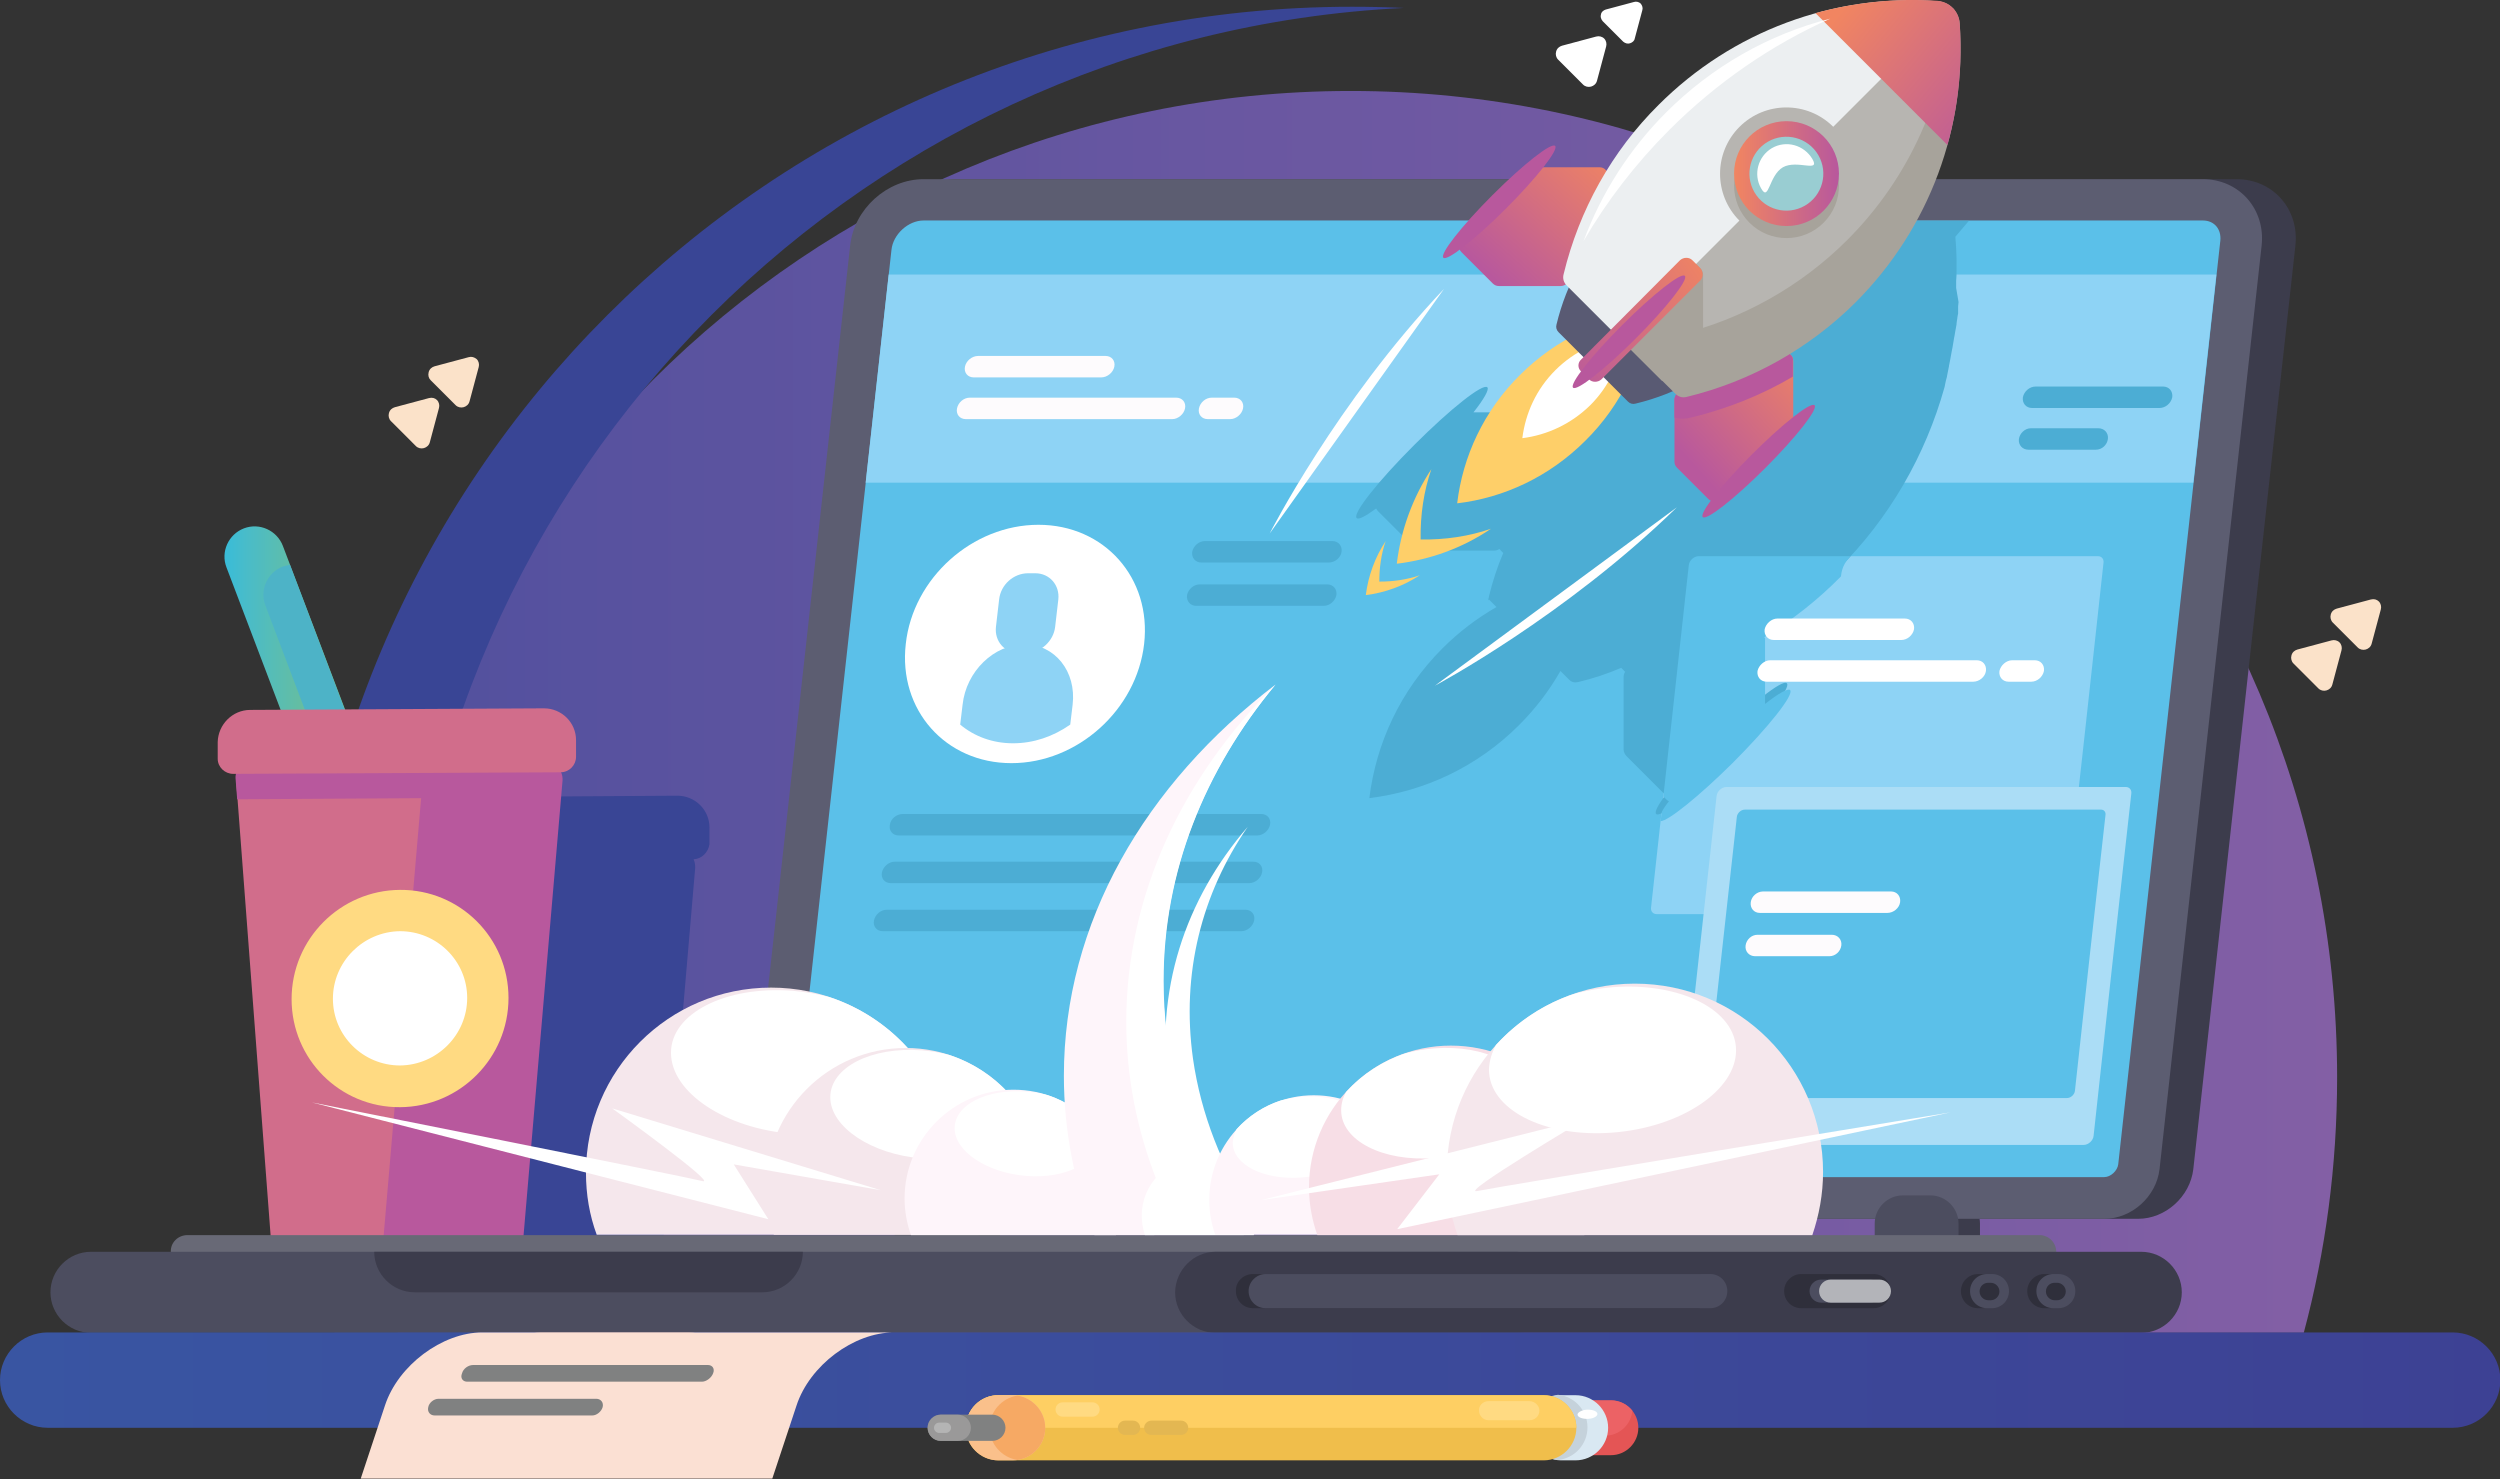 <svg id="Layer_1" xmlns="http://www.w3.org/2000/svg" viewBox="0 0 629.3 372.3"><rect x="0" y="0" width="629.3" height="372.3" fill="#333333" stroke="none"/><style>.st113,.st116{fill-rule:evenodd;clip-rule:evenodd;fill:#394595}.st116{fill:#b8589d}.st117{fill:#d16d8b}.st117,.st118,.st119,.st120,.st122,.st123{fill-rule:evenodd;clip-rule:evenodd}.st118{fill:#ffda82}.st119{fill:#fff}.st120{fill:#3c3c4c}.st122{fill:#5bc0e9}.st123{fill:#4cadd4}.st124{fill:#8ed3f5}.st124,.st125,.st127,.st129,.st130,.st132{fill-rule:evenodd;clip-rule:evenodd}.st125{fill:#4c4d5f}.st127{fill:#2f2f3b}.st129{fill:#f5e7ec}.st130{fill:#fef5fa}.st132{fill:#fdfbfd}.st135{fill:#fbe2c9}.st135,.st136,.st141,.st142,.st155,.st157{fill-rule:evenodd;clip-rule:evenodd}.st136{fill:#fecf69}.st141{fill:#a7a39b}.st142{fill:#b7b5b1}.st155{fill:#808181}.st157{fill:#e3b752}</style><linearGradient id="SVGID_2_" gradientUnits="userSpaceOnUse" x1="91.671" y1="179.16" x2="588.275" y2="179.16"><stop offset="0" stop-color="#51509e"/><stop offset=".435" stop-color="#6957a1"/><stop offset="1" stop-color="#835fa5"/></linearGradient><path d="M340,22.9c137.1,0,248.3,111.2,248.3,248.3 c0,22.2-2.9,43.8-8.4,64.3H100.1c-5.5-20.5-8.4-42-8.4-64.3C91.7,134,202.8,22.9,340,22.9z" fill-rule="evenodd" clip-rule="evenodd" fill="url(#SVGID_2_)"/><path class="st113" d="M174.6,216.3c0.3,0.7,0.4,1.4,0.4,2.1l-11.4,133c-0.2,2.8-2.3,5-5.1,5l-35.1-0.3l-0.1,0l-10-0.1l-5.4,0 l-0.1,0c-2.7-0.1-4.7-2.4-4.9-5.1L92.7,217.9l0-0.1v0l0-0.1v0l0-0.1v0v-0.1v0l0-0.1l0,0l0-0.1c0-0.2,0-0.3,0.1-0.5l-0.7,0h0l-0.1,0 h0l-0.1,0h0l-0.1,0h0l-0.1,0h0l-0.1,0h0c-0.1,0-0.2,0-0.3,0h0l-0.1,0h0l-0.2,0h0l-0.1,0h0l-0.1,0h0l-0.1,0l-0.2-0.1l-0.1,0h0 l-0.1,0h0l-0.1,0h0l-0.1,0v0l-0.1,0l-0.1,0h0l-0.1,0h0l-0.2-0.1l-0.1-0.1v0c-0.1-0.1-0.1-0.1-0.2-0.2v0l-0.1-0.1v0l-0.1-0.1v0 l-0.1-0.1l-0.1-0.1l-0.1-0.1h0l-0.1-0.1l-0.1-0.2l-0.1-0.2h0l0-0.1v0l0-0.1v0l0-0.1l-0.1-0.2l0-0.1v0l0-0.1l0-0.1v0l0-0.1v0l0-0.1 v0l0-0.1v0l0-0.1v0l0-0.1l0-0.1l0-0.1v0l0-0.1l0-0.1l0-0.1v0l0-0.1v0l0-0.1v0l0-0.1v0l0-0.1v0v-4.2v0l0-0.2v0l0-0.2v0l0-0.2v0 l0-0.2v0l0-0.2v0l0-0.2v0l0-0.2v0c0-0.1,0-0.3,0.1-0.4v0l0-0.2v0l0.1-0.2v0l0.1-0.2v0l0.1-0.4v0l0.1-0.2v0l0.1-0.2l0.1-0.2v0 l0.1-0.2l0.1-0.2v0l0.1-0.2v0l0.1-0.2l0.1-0.2v0l0.1-0.2h0l0.1-0.2l0.1-0.2h0l0.1-0.2l0.1-0.2v0l0.1-0.2l0.1-0.1h0l0.1-0.1l0.1-0.1 h0l0.1-0.1h0l0.1-0.1h0l0.1-0.1l0.1-0.1h0l0.1-0.1l0.2-0.1v0l0.2-0.1l0.2-0.1l0.2-0.1h0l0.2-0.1l0.2-0.1l0.2-0.1l0.2-0.1h0l0.2-0.1 l0.2-0.1l0.2-0.1h0l0.2-0.1h0l0.2-0.1h0l0.2-0.1h0l0.2-0.1l0.2-0.1h0l0.2-0.1h0l0.2-0.1l0.2,0l0.2,0l0.2,0v0l0.2,0l0.2,0v0l0.2,0 l0.2,0l0.2,0l0.2,0v0l0.2,0v0l23.5-0.1l19-0.1h0.1l31.3-0.2c4.5,0,8.1,3.6,8.1,8v4.2C178.3,214.5,176.7,216.2,174.6,216.3z"/><path class="st113" d="M340.3,1.7c4.4,0,8.8,0.1,13.1,0.3c-140.3,6.8-252,122.8-252,264.8c0,23.7,3.1,46.7,9,68.6H84.2 c-5.8-21.9-9-44.9-9-68.6C75.2,120.4,193.9,1.7,340.3,1.7z"/><linearGradient id="SVGID_4_" gradientUnits="userSpaceOnUse" x1="56.455" y1="163.254" x2="89.223" y2="163.254"><stop offset="0" stop-color="#38bcd9"/><stop offset=".168" stop-color="#49bcc9"/><stop offset=".737" stop-color="#6ebe94"/><stop offset="1" stop-color="#79be7c"/></linearGradient><path d="M61.4,133L61.4,133c-3.9,1.5-5.9,5.9-4.4,9.8l17.6,46.3 c1.5,3.9,5.9,5.9,9.8,4.4h0c3.9-1.5,5.9-5.9,4.4-9.8l-17.6-46.3C69.7,133.5,65.3,131.5,61.4,133z" fill-rule="evenodd" clip-rule="evenodd" fill="url(#SVGID_4_)"/><path d="M82.5,193.9c0.6-0.1,1.2-0.2,1.8-0.4h0c3.9-1.5,5.9-5.9,4.4-9.8L73,142.2c-0.6,0.1-1.2,0.2-1.8,0.4l0,0 c-3.9,1.5-5.9,5.9-4.4,9.8L82.5,193.9z" fill-rule="evenodd" clip-rule="evenodd" fill="#4db3c7"/><path class="st116" d="M91.4,191.1l45.2,0.3c2.8,0,5.2,2.3,5,5.1l-11.4,133c-0.2,2.8-2.3,5-5.1,5l-45.2-0.3c2.7-0.1,4.8-2.3,5-5 l11.4-133C96.5,193.5,94.2,191.2,91.4,191.1z"/><path class="st117" d="M64.5,190.9l36.9,0.3h0.1c2.7,0.1,5.1,2.4,4.9,5.1L95,329.4c-0.2,2.7-2.3,5-5,5l-0.1,0l-15.4-0.1l-0.1,0 c-2.7-0.1-4.7-2.4-4.9-5.1L59.4,196c-0.2-2.7,2.3-5,5-5L64.5,190.9z"/><path class="st116" d="M67.6,191l35.8,0.2l0.1,0c2.9,0.1,5.3,2.4,5.1,5.1l-0.4,4.6l-48.5,0.3l-0.4-5.2c-0.2-2.6,2.1-4.7,4.7-5 L67.6,191z"/><path class="st118" d="M100.7,224c15.1-0.1,27.3,12.1,27.3,27.2c0,15.1-12.2,27.4-27.3,27.5c-15.1,0.1-27.3-12.1-27.3-27.2 C73.4,236.4,85.6,224.1,100.7,224z"/><path class="st117" d="M63,178.7l73.9-0.4c4.5,0,8.1,3.6,8.1,8v4.2c0,2.1-1.7,3.9-3.9,3.9l-82.4,0.4c-2.1,0-3.9-1.7-3.9-3.8v-4.2 C54.9,182.4,58.5,178.7,63,178.7z"/><path class="st119" d="M100.7,234.4c9.3,0,16.9,7.5,16.9,16.8c0,9.3-7.6,16.9-16.9,17c-9.3,0-16.9-7.5-16.9-16.8 C83.8,242.1,91.4,234.5,100.7,234.4z"/><path class="st120" d="M484.4,300.9h6.9c3.9,0,7.1,3.2,7.1,7.1v5.6c0,3.9-3.2,7.1-7.1,7.1h-6.9c-3.9,0-7.1-3.2-7.1-7.1V308 C477.2,304.1,480.4,300.9,484.4,300.9z"/><path class="st120" d="M237.7,300.9h6.9c3.9,0,7.1,3.2,7.1,7.1v5.6c0,3.9-3.2,7.1-7.1,7.1h-6.9c-3.9,0-7.1-3.2-7.1-7.1V308 C230.6,304.1,233.8,300.9,237.7,300.9z"/><path class="st120" d="M207.9,306.8h330.3c6.9,0,13.1-5.6,13.9-12.5l25.7-232.5c1-9.2-5.7-16.7-14.8-16.7H241 c-9.2,0-17.5,7.5-18.5,16.7l-25.7,232.5C196,301.2,201,306.8,207.9,306.8z"/><path d="M199.4,306.8h330.3c6.9,0,13.1-5.6,13.9-12.5l25.7-232.5c1-9.2-5.7-16.7-14.8-16.7H232.5 c-9.2,0-17.5,7.5-18.5,16.7l-25.7,232.5C187.5,301.2,192.5,306.8,199.4,306.8z" fill-rule="evenodd" clip-rule="evenodd" fill="#5c5d71"/><path class="st122" d="M199.4,296.3h330.3c1.6,0,3.3-1.6,3.5-3.2l25.7-232.5c0.3-2.9-1.5-5.1-4.4-5.1H232.5c-3.9,0-7.7,3.5-8.1,7.4 l-25.7,232.5C198.6,296.1,198.8,296.3,199.4,296.3z"/><path class="st123" d="M227.2,204.9h38.3h13.7h38.3c1.5,0,2.5,1.2,2.2,2.7v0c-0.3,1.5-1.8,2.7-3.2,2.7h-38.3h-13.7h-38.3 c-1.5,0-2.5-1.2-2.2-2.7v0C224.2,206.1,225.7,204.9,227.2,204.9L227.2,204.9z M223.2,229h38.3h13.7h38.3c1.5,0,2.5,1.2,2.2,2.7v0 c-0.3,1.5-1.8,2.7-3.2,2.7h-38.3h-13.7h-38.3c-1.5,0-2.5-1.2-2.2-2.7v0C220.3,230.2,221.7,229,223.2,229L223.2,229z M225.2,216.9 h38.3h13.7h38.3c1.5,0,2.5,1.2,2.2,2.7v0c-0.3,1.5-1.8,2.7-3.2,2.7h-38.3h-13.7h-38.3c-1.5,0-2.5-1.2-2.2-2.7v0 C222.3,218.2,223.7,216.9,225.2,216.9z"/><path class="st124" d="M552.1 121.5L557.9 69.1 223.7 69.1 217.9 121.5z"/><path class="st125" d="M232.3,300.9h6.9c3.9,0,7.1,3.2,7.1,7.1v5.6c0,3.9-3.2,7.1-7.1,7.1h-6.9c-3.9,0-7.1-3.2-7.1-7.1V308 C225.2,304.1,228.4,300.9,232.3,300.9z"/><path class="st125" d="M479,300.9h6.9c3.9,0,7.1,3.2,7.1,7.1v5.6c0,3.9-3.2,7.1-7.1,7.1H479c-3.9,0-7.1-3.2-7.1-7.1V308 C471.9,304.1,475.1,300.9,479,300.9z"/><path d="M47.2,310.9h466.2c2.3,0,4.2,1.9,4.2,4.2v0c0,2.3-1.9,4.2-4.2,4.2H47.2c-2.3,0-4.2-1.9-4.2-4.2v0 C42.9,312.8,44.8,310.9,47.2,310.9z" fill-rule="evenodd" clip-rule="evenodd" fill="#686976"/><path class="st125" d="M22.9,315.1h358.8c5.6,0,10.2,4.6,10.2,10.2l0,0c0,5.6-4.6,10.2-10.2,10.2H22.9c-5.6,0-10.2-4.6-10.2-10.2 l0,0C12.7,319.7,17.3,315.1,22.9,315.1z"/><path class="st120" d="M94.2,315.1h107.9c0,5.6-4.6,10.2-10.2,10.2h-87.5C98.8,325.3,94.2,320.7,94.2,315.1z"/><path class="st120" d="M306,315.1h233c5.6,0,10.2,4.6,10.2,10.2l0,0c0,5.6-4.6,10.2-10.2,10.2H306c-5.6,0-10.2-4.6-10.2-10.2l0,0 C295.9,319.7,300.4,315.1,306,315.1z"/><path class="st127" d="M453.4,320.7h18.2c2.4,0,4.3,1.9,4.3,4.3l0,0c0,2.4-1.9,4.3-4.3,4.3h-18.2c-2.4,0-4.3-1.9-4.3-4.3l0,0 C449.1,322.6,451.1,320.7,453.4,320.7z"/><path class="st125" d="M458.4,322.1h12.3c1.6,0,2.9,1.3,2.9,2.9l0,0c0,1.6-1.3,2.9-2.9,2.9h-12.3c-1.6,0-2.9-1.3-2.9-2.9l0,0 C455.5,323.4,456.8,322.1,458.4,322.1z"/><path d="M460.8,322.1h12.3c1.6,0,2.9,1.3,2.9,2.9l0,0c0,1.6-1.3,2.9-2.9,2.9h-12.3c-1.6,0-2.9-1.3-2.9-2.9l0,0 C457.9,323.4,459.2,322.1,460.8,322.1z" fill-rule="evenodd" clip-rule="evenodd" fill="#b3b4b9"/><path class="st127" d="M315.4,320.7h111.9c2.4,0,4.3,1.9,4.3,4.3l0,0c0,2.4-1.9,4.3-4.3,4.3H315.4c-2.4,0-4.3-1.9-4.3-4.3l0,0 C311,322.6,313,320.7,315.4,320.7z"/><path class="st125" d="M318.6,320.7h111.9c2.4,0,4.3,1.9,4.3,4.3l0,0c0,2.4-1.9,4.3-4.3,4.3H318.6c-2.4,0-4.3-1.9-4.3-4.3l0,0 C314.3,322.6,316.3,320.7,318.6,320.7z"/><path class="st127" d="M497.9,320.7h1.2c2.4,0,4.3,1.9,4.3,4.3l0,0c0,2.4-1.9,4.3-4.3,4.3h-1.2c-2.4,0-4.3-1.9-4.3-4.3l0,0 C493.6,322.6,495.6,320.7,497.9,320.7z"/><path class="st125" d="M500.2,320.7h1.2c2.4,0,4.3,1.9,4.3,4.3l0,0c0,2.4-1.9,4.3-4.3,4.3h-1.2c-2.4,0-4.3-1.9-4.3-4.3l0,0 C495.9,322.6,497.8,320.7,500.2,320.7z"/><path class="st127" d="M500.5,322.9h0.6c1.2,0,2.2,1,2.2,2.2v0c0,1.2-1,2.2-2.2,2.2h-0.6c-1.2,0-2.2-1-2.2-2.2v0 C498.3,323.8,499.3,322.9,500.5,322.9z"/><path class="st127" d="M514.6,320.7h1.2c2.4,0,4.3,1.9,4.3,4.3l0,0c0,2.4-1.9,4.3-4.3,4.3h-1.2c-2.4,0-4.3-1.9-4.3-4.3l0,0 C510.3,322.6,512.3,320.7,514.6,320.7z"/><path class="st125" d="M516.9,320.7h1.2c2.4,0,4.3,1.9,4.3,4.3l0,0c0,2.4-1.9,4.3-4.3,4.3h-1.2c-2.4,0-4.3-1.9-4.3-4.3l0,0 C512.6,322.6,514.5,320.7,516.9,320.7z"/><path class="st129" d="M194.1,248.6c-25.8,0-46.6,20.9-46.6,46.6c0,5.5,0.9,10.7,2.7,15.6H238c1.7-4.9,2.7-10.1,2.7-15.6 C240.7,269.5,219.8,248.6,194.1,248.6z"/><path class="st119" d="M228.4,263.7c-5.3-5.8-12-10.2-19.6-12.7c-2.9-0.8-6-1.3-9.3-1.6c-16.9-1.3-30.6,5.7-30.6,15.6 c0,10,13.7,19.1,30.6,20.4c16.9,1.3,30.6-5.7,30.6-15.6C230.1,267.7,229.5,265.7,228.4,263.7z"/><path class="st129" d="M228,263.8c-19.5,0-35.2,15.8-35.2,35.2c0,4.1,0.7,8.1,2,11.8h66.4c1.3-3.7,2-7.7,2-11.8 C263.2,279.6,247.4,263.8,228,263.8z"/><path class="st119" d="M253.9,275.2c-4-4.4-9.1-7.7-14.8-9.6c-2.2-0.6-4.6-1-7-1.2c-12.8-1-23.1,4.3-23.1,11.8 c0,7.5,10.4,14.4,23.1,15.4c12.8,1,23.1-4.3,23.1-11.8C255.2,278.3,254.8,276.7,253.9,275.2z"/><path class="st130" d="M255.1,274.3c-15.1,0-27.4,12.3-27.4,27.4c0,3.2,0.6,6.3,1.6,9.2h51.6c1-2.9,1.6-6,1.6-9.2 C282.5,286.5,270.3,274.3,255.1,274.3z"/><path class="st119" d="M275.3,283.2c-3.1-3.4-7.1-6-11.5-7.5c-1.7-0.5-3.6-0.8-5.5-0.9c-9.9-0.8-18,3.3-18,9.2 c0,5.8,8.1,11.2,18,12c9.9,0.8,18-3.3,18-9.2C276.3,285.5,276,284.3,275.3,283.2z"/><path class="st130" d="M275.5,310.9c-5-12.7-7.7-26.2-7.7-40.1c0-38.5,20.4-73.4,53.3-98.5c-17.9,21.5-28.3,47.1-28.3,74.6 c0,23.1,7.3,44.9,20.3,64H275.5z"/><path class="st119" d="M301.9,291.5c8,0,14.5,6.5,14.5,14.5c0,1.7-0.3,3.3-0.8,4.9h-27.4c-0.5-1.5-0.8-3.2-0.8-4.9 C287.4,298,293.9,291.5,301.9,291.5z"/><path class="st119" d="M321,172.4c-17.8,21.5-28.1,47.1-28.1,74.5c0,17.8,4.3,34.7,12.2,50.3h-13.9c-5-12.7-7.7-26.2-7.7-40.1 C283.6,225.2,297.6,195.8,321,172.4z"/><path class="st124" d="M529.5,141.6c0.1-0.9-0.5-1.6-1.4-1.6H427.6c-1.2,0-2.4,1.1-2.5,2.3c-3.2,28.7-6.3,57.5-9.5,86.2 c-0.1,0.9,0.5,1.6,1.4,1.6h100.5c1.2,0,2.4-1.1,2.5-2.3C523.2,199,526.4,170.3,529.5,141.6z"/><path d="M536.5,199.7c0.1-0.9-0.5-1.6-1.4-1.6H434.6c-1.2,0-2.4,1.1-2.5,2.3c-3.2,28.7-6.3,57.5-9.5,86.2 c-0.1,0.9,0.5,1.6,1.4,1.6h100.5c1.2,0,2.4-1.1,2.5-2.3C530.1,257.1,533.3,228.4,536.5,199.7z" fill-rule="evenodd" clip-rule="evenodd" fill="#abddf6"/><path class="st122" d="M530,205.1c0.1-0.7-0.4-1.3-1.1-1.3h-89.7c-1,0-1.9,0.9-2,1.8c-2.6,23.2-5.1,46.3-7.7,69.5 c-0.1,0.7,0.4,1.3,1.1,1.3h89.7c1,0,1.9-0.9,2-1.8C524.8,251.4,527.4,228.3,530,205.1z"/><path class="st132" d="M246.2,89.6h32.1c1.5,0,2.5,1.2,2.2,2.7v0c-0.3,1.5-1.8,2.7-3.3,2.7h-32.1c-1.5,0-2.5-1.2-2.2-2.7v0 C243.2,90.8,244.7,89.6,246.2,89.6z"/><path class="st132" d="M244.1,100.1h52c1.5,0,2.5,1.2,2.2,2.7v0c-0.3,1.5-1.8,2.7-3.2,2.7h-52c-1.5,0-2.5-1.2-2.2-2.7l0,0 C241.2,101.3,242.6,100.1,244.1,100.1z"/><path class="st132" d="M305,100.1h5.7c1.5,0,2.5,1.2,2.2,2.7l0,0c-0.3,1.5-1.8,2.7-3.2,2.7H304c-1.5,0-2.5-1.2-2.2-2.7l0,0 C302.1,101.3,303.5,100.1,305,100.1z"/><path class="st127" d="M517.2,322.9h0.6c1.2,0,2.2,1,2.2,2.2v0c0,1.2-1,2.2-2.2,2.2h-0.6c-1.2,0-2.2-1-2.2-2.2v0 C515,323.8,516,322.9,517.2,322.9z"/><path class="st119" d="M261.4,132.1c16.6,0,28.5,13.4,26.6,30c-1.9,16.6-16.8,30-33.4,30c-16.6,0-28.5-13.4-26.6-30 C229.8,145.5,244.8,132.1,261.4,132.1z"/><path class="st124" d="M269.4,182.4c-4.3,3-9.2,4.7-14.4,4.7c-5.1,0-9.7-1.7-13.3-4.7l0.6-5c0.9-8.4,7.9-15.2,15.6-15.2l0,0 c7.6,0,13.1,6.8,12.1,15.2L269.4,182.4z"/><path class="st124" d="M258.8,144.3h1.8c3.6,0,6.2,3,5.8,6.6l-0.8,6.9c-0.4,3.6-3.7,6.6-7.3,6.6h-1.8c-3.6,0-6.2-3-5.8-6.6l0.8-6.9 C251.9,147.2,255.1,144.3,258.8,144.3z"/><path class="st123" d="M303.3,136.2h32.1c1.5,0,2.5,1.2,2.3,2.7v0c-0.2,1.5-1.7,2.7-3.2,2.7h-32.1c-1.5,0-2.5-1.2-2.3-2.7v0 C300.4,137.4,301.8,136.2,303.3,136.2z"/><path class="st123" d="M302,147.1h32.1c1.5,0,2.5,1.2,2.3,2.7v0c-0.3,1.5-1.7,2.7-3.2,2.7h-32.1c-1.5,0-2.5-1.2-2.3-2.7v0 C299.1,148.3,300.5,147.1,302,147.1z"/><linearGradient id="SVGID_6_" gradientUnits="userSpaceOnUse" y1="347.416" x2="629.303" y2="347.416"><stop offset="0" stop-color="#3955a2"/><stop offset=".927" stop-color="#3d4395"/><stop offset="1" stop-color="#3d4194"/></linearGradient><path d="M12,335.4h605.4c6.6,0,12,5.4,12,12v0 c0,6.6-5.4,12-12,12H12c-6.6,0-12-5.4-12-12v0C0,340.8,5.4,335.4,12,335.4z" fill-rule="evenodd" clip-rule="evenodd" fill="url(#SVGID_6_)"/><path d="M136.3,335.4h36.9c6.6,0,12,5.4,12,12v0c0,6.6-5.4,12-12,12h-36.9c-6.6,0-12-5.4-12-12v0 C124.4,340.8,129.7,335.4,136.3,335.4z" fill-rule="evenodd" clip-rule="evenodd" fill="#c8a28d"/><path class="st123" d="M374.8,150.1c0.9-3.7,2.1-7.4,3.6-10.9l-0.6-0.6c-0.1-0.1-0.2-0.3-0.4-0.4c-0.4,0.3-0.9,0.4-1.4,0.4h-18.2 c-0.7,0-1.3-0.3-1.8-0.8l-9.1-9.1c-0.2-0.2-0.4-0.5-0.5-0.7c-2.6,1.9-4.4,2.9-4.9,2.4c-1.1-1.1,5.4-9.3,14.5-18.4 c9.1-9.1,17.3-15.6,18.4-14.5c0.5,0.5-0.8,2.9-3.5,6.3h16.4c0.7,0,1.3,0.3,1.8,0.8l0.2,0.2c4.3-7,9.4-13.5,15.3-19.3 c13-13,28.8-22.1,46-26.9l0.5-0.1c0.7-0.2,1.4-0.4,2.1-0.5l0.1,0l1-0.2l0.5-0.1l1-0.2l0.1,0l0.5-0.1l0.5-0.1l0.5-0.1 c0.7-0.1,1.5-0.3,2.2-0.4l0.5-0.1l0,0l0.5-0.1l0.6-0.1l0.6-0.1l0.6-0.1l0.6-0.1l0.5-0.1l0,0l0.6-0.1l0.6-0.1l0.5-0.1l0,0l0.6-0.1 l0.5-0.1l0,0l0.2,0l0.1,0c9.7,0,19.4,0,29,0l-3.4,4l0,0l0,0v0l0,0l0,0l0,0l0,0l0,0l0,0l0,0l0,0l0,0l0,0l0,0l0,0v0l0,0l0,0l0,0l0,0 l0,0l0,0l0,0l0,0l0,0l0,0l0,0l0,0v0l0,0l0,0l0,0l0,0l0,0l0,0l0,0l0,0l0,0l0,0l0,0l0,0v0l0,0l0,0l0,0l0,0l0,0l0,0l0,0l0,0l0,0l0,0 l0,0l0,0l0,0l0,0l0,0l0,0l0,0l0,0l0,0l0,0l0,0l0,0l0,0l0,0v0l0,0l0,0l0,0l0,0l0,0l0,0l0,0l0,0l0,0v0l0,0l0,0v0l0,0l0,0v0l0,0l0,0 l0,0l0,0l0,0l0,0l0,0l0,0l0,0c0.1,0.9,0.1,1.9,0.2,2.8v0c0,0.9,0.1,1.9,0.1,2.8v0l0,1.3l0,0.1v0.3l0,1.1v0v0v0c0,0.9,0,1.8-0.1,2.7 l0,0.1v0l0,0.1l0,1l0,0.3l0,0.3L493,76l0,0l0,0.1l-0.1,1l0,0.3l0,0.3l0,0.6l0,0.6l0,0l-0.1,0.5l-0.1,0.6l0,0.1l-0.1,0.6l-0.1,0.8 l0,0.2l0,0l-0.1,0.5l-0.1,0.6l0,0l-0.1,0.5l-0.1,0.6l-0.1,0.6l0,0l-0.1,0.5l-0.1,0.6l-0.1,0.6l-0.1,0.6l-0.1,0.6l-0.1,0.5l0,0 l-0.1,0.5c-0.1,0.7-0.3,1.5-0.4,2.2l-0.1,0.5l-0.1,0.5l-0.1,0.5l0,0.1l-0.2,1l-0.1,0.5l-0.2,1l0,0.1c-0.2,0.7-0.4,1.4-0.5,2.1 l-0.1,0.5c-4.8,17.2-13.9,33.1-26.9,46c-5.9,5.9-12.3,11-19.3,15.3l0.2,0.2l0,0l0,0l0,0l0,0l0,0l0,0l0,0l0,0l0,0l0,0l0,0l0,0v0l0,0 l0,0v0l0,0l0,0l0,0l0,0h0l0,0l0,0h0l0,0l0,0l0,0h0l0,0v0l0,0l0,0l0,0l0,0v0l0,0l0,0l0,0.1l0,0l0,0l0,0v0l0,0v0l0,0l0,0l0,0h0l0,0 l0,0v0l0,0h0l0,0l0,0h0l0,0l0,0l0,0h0l0,0l0,0l0,0v0l0,0h0l0,0l0,0l0,0l0,0h0l0,0h0l0,0l0,0l0,0h0l0,0v0l0,0h0v0l0,0v0l0,0v4.7 v11.8c3.4-2.7,5.8-4.1,6.3-3.5c1.1,1.1-5.4,9.3-14.5,18.4c-9.1,9.1-17.3,15.6-18.4,14.5c-0.5-0.5,0.5-2.3,2.4-4.9 c-0.3-0.1-0.5-0.3-0.7-0.5l-9.1-9.1c-0.5-0.5-0.8-1.1-0.8-1.8v-12.9v-5.2c0-0.5,0.1-1,0.4-1.4c-0.1-0.1-0.3-0.2-0.4-0.4l-0.6-0.6 c-3.5,1.5-7.1,2.7-10.9,3.6c-0.8,0.2-1.6,0-2.2-0.6l-2.2-2.2c-2.8,4.9-6.2,9.4-10.4,13.6c-10.6,10.6-23.9,16.7-37.7,18.4 c1.7-13.8,7.8-27.1,18.4-37.7c4.1-4.1,8.7-7.6,13.6-10.4l-2.2-2.2C374.8,151.7,374.6,150.9,374.8,150.1z"/><path class="st135" d="M586.9,161.2l-8.6,2.3c-0.7,0.2-1.3,0.7-1.5,1.5c-0.2,0.7,0,1.5,0.5,2l6.3,6.3c0.5,0.5,1.3,0.7,2,0.5 c0.7-0.2,1.3-0.7,1.5-1.5l2.3-8.6c0.2-0.7,0-1.5-0.5-2C588.4,161.2,587.6,161,586.9,161.2z"/><path class="st119" d="M422.1,127.7l-60.9,44.9C361.2,172.6,393.9,155.2,422.1,127.7z"/><path class="st136" d="M366.8,126.7c1.4-11.8,6.7-23.3,15.8-32.3c9.1-9.1,20.5-14.3,32.3-15.8c-1.4,11.8-6.7,23.3-15.8,32.3 C390,120,378.6,125.3,366.8,126.7z"/><path class="st119" d="M383.2,110.3c0.8-6.3,3.5-12.3,8.3-17.1c4.8-4.8,10.9-7.6,17.1-8.3c-0.8,6.3-3.5,12.3-8.3,17.1 C395.5,106.7,389.5,109.5,383.2,110.3z"/><linearGradient id="SVGID_8_" gradientUnits="userSpaceOnUse" x1="406.161" y1="38.979" x2="377.161" y2="71.229"><stop offset="0" stop-color="#f18561"/><stop offset="1" stop-color="#b8589d"/></linearGradient><path d="M404.2,42.8l7.8,7.8c0.9,0.9,0.9,2.3,0,3.2l-17.5,17.5 c-0.4,0.4-1,0.7-1.6,0.7h-15.6c-0.6,0-1.1-0.2-1.6-0.7l-7.8-7.8c-0.9-0.9-0.9-2.3,0-3.2l17.5-17.5c0.4-0.4,1-0.7,1.6-0.7h15.6 C403.2,42.1,403.8,42.3,404.2,42.8z" fill-rule="evenodd" clip-rule="evenodd" fill="url(#SVGID_8_)"/><linearGradient id="SVGID_9_" gradientUnits="userSpaceOnUse" x1="454.552" y1="87.249" x2="424.052" y2="114.749"><stop offset="0" stop-color="#f18561"/><stop offset="1" stop-color="#b8589d"/></linearGradient><path d="M450.7,89.3l-7.8-7.8c-0.9-0.9-2.3-0.9-3.2,0L422.2,99 c-0.4,0.4-0.7,1-0.7,1.6v15.6c0,0.6,0.2,1.1,0.7,1.6l7.8,7.8c0.9,0.9,2.3,0.9,3.2,0l17.5-17.5c0.4-0.4,0.7-1,0.7-1.6V90.9 C451.4,90.3,451.2,89.7,450.7,89.3z" fill-rule="evenodd" clip-rule="evenodd" fill="url(#SVGID_9_)"/><path class="st116" d="M450.7,89.3l-7.8-7.8c-0.9-0.9-2.3-0.9-3.2,0L422.2,99c-0.4,0.4-0.7,1-0.7,1.6v4.5c1.3,0.4,2.8,0.4,4.2,0 c9-2.2,17.7-5.6,25.6-10.3l0-4C451.4,90.3,451.2,89.7,450.7,89.3z"/><path d="M391.8,81.7c2.5-10.4,7.8-19.9,15.4-27.5c11.9-11.9,28.4-18.1,45.2-16.9c2,0.1,3.5,1.7,3.7,3.7 c1.2,16.8-4.9,33.3-16.9,45.2c-7.6,7.6-17.1,12.9-27.5,15.4c-0.7,0.2-1.4,0-1.9-0.5l-17.5-17.5C391.8,83.1,391.6,82.4,391.8,81.7z" fill-rule="evenodd" clip-rule="evenodd" fill="#595a73"/><path d="M393.6,69c3.9-16.1,12.1-30.9,23.9-42.6c18.5-18.5,44-28,70.1-26.1c1.8,0.1,3.4,1,4.4,2.3L408.5,86 l-14.1-14.1C393.6,71.1,393.3,70.1,393.6,69z" fill-rule="evenodd" clip-rule="evenodd" fill="#eceff1"/><path class="st141" d="M491.5,2c1,1,1.7,2.4,1.8,3.9c1.8,26.1-7.6,51.5-26.1,70.1c-11.7,11.7-26.5,20-42.6,23.9 c-1.1,0.3-2.1,0-2.9-0.8L408,85.5L491.5,2z"/><path class="st142" d="M414.7,78.7l76.5-76.5c-1.3,21.8-10.5,42.5-26.2,58.2c-11.7,11.7-26.5,20-42.6,23.9c-1.1,0.3-2.1,0-2.9-0.8 L414.7,78.7z"/><path class="st141" d="M418.4,95.9L408,85.5l19-19l1,1c0.4,0.4,0.7,1,0.7,1.6l0,15.6c0,0.6-0.2,1.1-0.7,1.6L418.4,95.9z"/><linearGradient id="SVGID_10_" gradientUnits="userSpaceOnUse" x1="466.416" y1="-.905" x2="506.416" y2="32.095"><stop offset="0" stop-color="#f18561"/><stop offset="1" stop-color="#b8589d"/></linearGradient><path d="M457,3.3c9.8-2.7,20.1-3.8,30.6-3.1 c3.1,0.2,5.5,2.6,5.7,5.7c0.7,10.4-0.3,20.7-3.1,30.6L457,3.3z" fill-rule="evenodd" clip-rule="evenodd" fill="url(#SVGID_10_)"/><ellipse transform="rotate(-45.001 449.741 43.755)" class="st142" cx="449.7" cy="43.7" rx="16.7" ry="16.7"/><linearGradient id="SVGID_11_" gradientUnits="userSpaceOnUse" x1="431.956" y1="68.219" x2="392.206" y2="93.969"><stop offset="0" stop-color="#f18561"/><stop offset="1" stop-color="#b8589d"/></linearGradient><path d="M398,93.5l2,2c0.8,0.8,2.2,0.8,3.1,0L428,70.6 c0.8-0.8,0.8-2.2,0-3.1l-2-2c-0.8-0.8-2.2-0.8-3.1,0L398,90.5C397.1,91.3,397.1,92.7,398,93.5z" fill-rule="evenodd" clip-rule="evenodd" fill="url(#SVGID_11_)"/><ellipse transform="rotate(-45.001 449.742 46.706)" class="st141" cx="449.7" cy="46.7" rx="13.2" ry="13.2"/><linearGradient id="SVGID_12_" gradientUnits="userSpaceOnUse" x1="436.589" y1="43.75" x2="462.89" y2="43.75"><stop offset="0" stop-color="#f18561"/><stop offset="1" stop-color="#b8589d"/></linearGradient><circle cx="449.7" cy="43.7" r="13.2" fill-rule="evenodd" clip-rule="evenodd" fill="url(#SVGID_12_)"/><ellipse transform="rotate(-30 449.727 43.77)" cx="449.7" cy="43.7" rx="9.3" ry="9.3" fill-rule="evenodd" clip-rule="evenodd" fill="#99cdd2"/><path class="st119" d="M446,37.3c3.6-2.1,8.1-0.8,10.2,2.7c2.1,3.6-3.8,0.1-7.4,2.1c-3.6,2.1-3.5,8.9-5.5,5.3 C441.3,43.9,442.5,39.4,446,37.3z"/><path class="st119" d="M398.6,60.7c4.5-12.1,11.6-23.2,20.8-32.4C431,16.7,445.3,8.6,460.7,4.7c-14.6,6.5-28.5,16-40.5,28 C411.7,41.2,404.4,50.7,398.6,60.7z"/><path class="st136" d="M351.6,141.9c1-8.3,3.9-16.5,8.7-23.8c-1.9,5.5-2.8,11.5-2.7,17.7c6.2,0.1,12.2-0.8,17.7-2.7 C368.1,138,359.9,140.9,351.6,141.9z"/><ellipse transform="rotate(-45.001 377.395 50.815)" class="st116" cx="377.4" cy="50.8" rx="19.9" ry="2.4"/><ellipse transform="rotate(-45.001 442.679 116.101)" class="st116" cx="442.7" cy="116.1" rx="19.9" ry="2.4"/><ellipse transform="rotate(-45.001 410.038 83.458)" class="st116" cx="410" cy="83.5" rx="19.9" ry="2.4"/><path class="st119" d="M401.8,9.2l-8.6,2.3c-0.7,0.2-1.3,0.7-1.5,1.5c-0.2,0.7,0,1.5,0.5,2l6.3,6.3c0.5,0.5,1.3,0.7,2,0.5 c0.7-0.2,1.3-0.7,1.5-1.5l2.3-8.6c0.2-0.7,0-1.5-0.5-2C403.3,9.2,402.5,9,401.8,9.2z"/><path class="st119" d="M411.3,0.5l-7.1,1.9c-0.6,0.2-1.1,0.6-1.2,1.2c-0.2,0.6,0,1.2,0.4,1.7l5.2,5.2c0.5,0.4,1.1,0.6,1.7,0.4 c0.6-0.2,1.1-0.6,1.2-1.2l1.9-7.1c0.2-0.6,0-1.2-0.4-1.7C412.6,0.5,411.9,0.3,411.3,0.5z"/><path class="st136" d="M343.8,149.8c0.6-4.8,2.3-9.5,5-13.6c-1.1,3.2-1.6,6.6-1.6,10.2c3.6,0,7-0.5,10.2-1.6 C353.3,147.5,348.6,149.2,343.8,149.8z"/><path class="st119" d="M363.5,72.7l-43.9,61.6C319.6,134.3,336.4,101.3,363.5,72.7z"/><path class="st122" d="M465.8,140h-38.2c-1.2,0-2.4,1.1-2.5,2.3l-6.4,58.2l0.7,0.7c0.2,0.2,0.5,0.4,0.7,0.5c-0.8,1-1.4,1.9-1.8,2.7 l-0.3,2.3c1.9,0,9.6-6.2,18.1-14.6c9.1-9.1,15.6-17.3,14.5-18.4c-0.5-0.5-2.9,0.8-6.3,3.5v-11.8v-4.7l0,0v0l0,0v0h0l0,0v0l0,0h0 l0,0l0,0l0,0h0l0,0h0l0,0l0,0l0,0l0,0h0l0,0v0l0,0l0,0l0,0h0l0,0l0,0l0,0h0l0,0l0,0h0l0,0v0l0,0l0,0h0l0,0l0,0l0,0v0l0,0v0l0,0l0,0 l0,0l0-0.1l0,0l0,0v0l0,0l0,0l0,0l0,0v0l0,0h0l0,0l0,0l0,0h0l0,0l0,0h0l0,0l0,0l0,0l0,0v0l0,0l0,0v0l0,0l0,0l0,0l0,0l0,0l0,0l0,0 l0,0l0,0l0,0l0,0l0,0l-0.2-0.2c7-4.3,13.5-9.4,19.3-15.3C463.7,142.3,464.8,141.2,465.8,140z"/><path class="st119" d="M445.6,166.2h52c1.5,0,2.5,1.2,2.3,2.7v0c-0.2,1.5-1.7,2.7-3.2,2.7h-52c-1.5,0-2.5-1.2-2.3-2.7v0 C442.7,167.5,444.1,166.2,445.6,166.2z"/><path class="st119" d="M506.5,166.2h5.7c1.5,0,2.5,1.2,2.3,2.7v0c-0.3,1.5-1.7,2.7-3.2,2.7h-5.7c-1.5,0-2.5-1.2-2.3-2.7v0 C503.6,167.5,505,166.2,506.5,166.2z"/><path class="st119" d="M447.4,155.7h32.1c1.5,0,2.5,1.2,2.3,2.7v0c-0.3,1.5-1.7,2.7-3.2,2.7h-32.1c-1.5,0-2.5-1.2-2.3-2.7v0 C444.5,157,445.9,155.7,447.4,155.7z"/><path class="st132" d="M443.8,224.4H476c1.5,0,2.5,1.2,2.3,2.7l0,0c-0.2,1.5-1.7,2.7-3.2,2.7h-32.1c-1.5,0-2.5-1.2-2.3-2.7l0,0 C440.9,225.6,442.3,224.4,443.8,224.4z"/><path class="st132" d="M442.4,235.3h18.7c1.5,0,2.6,1.2,2.4,2.7v0c-0.2,1.5-1.5,2.7-3,2.7h-18.7c-1.5,0-2.6-1.2-2.4-2.7l0,0 C439.6,236.5,440.9,235.3,442.4,235.3z"/><path class="st123" d="M512.4,97.3h32.1c1.5,0,2.5,1.2,2.3,2.7v0c-0.3,1.5-1.7,2.7-3.2,2.7h-32.1c-1.5,0-2.5-1.2-2.3-2.7v0 C509.5,98.5,510.9,97.3,512.4,97.3z"/><path class="st123" d="M511.2,107.8h17c1.5,0,2.6,1.2,2.4,2.7v0c-0.2,1.5-1.5,2.7-3,2.7h-17c-1.5,0-2.6-1.2-2.4-2.7v0 C508.4,109.1,509.7,107.8,511.2,107.8z"/><path d="M394.2,352.5h11.3c3.8,0,6.9,3.1,6.9,6.9l0,0c0,3.8-3.1,6.9-6.9,6.9h-11.3c-3.8,0-6.9-3.1-6.9-6.9l0,0 C387.3,355.6,390.4,352.5,394.2,352.5z" fill-rule="evenodd" clip-rule="evenodd" fill="#e45555"/><path d="M394.2,352.5h11.3c2.2,0,4.1,1,5.4,2.6c-0.3,3.5-3.3,6.3-6.9,6.3h-11.3c-2.2,0-4.1-1-5.4-2.6 C387.6,355.3,390.6,352.5,394.2,352.5z" fill-rule="evenodd" clip-rule="evenodd" fill="#ec6265"/><path d="M393,351.2h3.6c4.5,0,8.2,3.7,8.2,8.2v0c0,4.5-3.7,8.2-8.2,8.2H393c-4.5,0-8.2-3.7-8.2-8.2v0 C384.8,354.9,388.5,351.2,393,351.2z" fill-rule="evenodd" clip-rule="evenodd" fill="#d9e8f2"/><path d="M392.2,367.5c-4.1-0.4-7.4-3.9-7.4-8.2l0,0c0-4.2,3.3-7.8,7.4-8.2c4.1,0.4,7.4,3.9,7.4,8.2v0 C399.6,363.6,396.3,367.1,392.2,367.5z" fill-rule="evenodd" clip-rule="evenodd" fill="#c5d2db"/><path d="M251.3,351.2l137.3,0c4.5,0,8.2,3.7,8.2,8.2v0c0,4.5-3.7,8.2-8.2,8.2l-137.3,0c-4.5,0-8.2-3.7-8.2-8.2v0 C243.1,354.9,246.8,351.2,251.3,351.2z" fill-rule="evenodd" clip-rule="evenodd" fill="#f0be4b"/><path d="M251.3,351.2l137.3,0c4.5,0,8.2,3.7,8.2,8.2l-149.6,0c-1.7,0-3.1-1-3.7-2.4 C244.5,353.6,247.6,351.2,251.3,351.2z" fill-rule="evenodd" clip-rule="evenodd" fill="#fecf63"/><path d="M251.3,351.2h3.6c4.5,0,8.2,3.7,8.2,8.2v0c0,4.5-3.7,8.2-8.2,8.2h-3.6c-4.5,0-8.2-3.7-8.2-8.2v0 C243.1,354.9,246.8,351.2,251.3,351.2z" fill-rule="evenodd" clip-rule="evenodd" fill="#fac08b"/><path d="M256.1,351.3c3.9,0.6,7,4,7,8.1v0c0,4.1-3,7.5-7,8.1c-3.9-0.6-7-4-7-8.1v0 C249.1,355.3,252.2,351.9,256.1,351.3z" fill-rule="evenodd" clip-rule="evenodd" fill="#f6a964"/><path class="st155" d="M236.8,356.1h13c1.8,0,3.3,1.5,3.3,3.3v0c0,1.8-1.5,3.3-3.3,3.3h-13c-1.8,0-3.3-1.5-3.3-3.3v0 C233.5,357.6,235,356.1,236.8,356.1z"/><path d="M236.8,356.1h4.3c1.8,0,3.3,1.5,3.3,3.3v0c0,1.8-1.5,3.3-3.3,3.3h-4.3c-1.8,0-3.3-1.5-3.3-3.3v0 C233.5,357.6,235,356.1,236.8,356.1z" fill-rule="evenodd" clip-rule="evenodd" fill="#9a9999"/><path class="st157" d="M289.8,357.6h7.5c1,0,1.8,0.8,1.8,1.8v0c0,1-0.8,1.8-1.8,1.8h-7.5c-1,0-1.8-0.8-1.8-1.8v0 C288,358.4,288.9,357.6,289.8,357.6z"/><path class="st157" d="M283.2,357.6h2c1,0,1.8,0.8,1.8,1.8v0c0,1-0.8,1.8-1.8,1.8h-2c-1,0-1.8-0.8-1.8-1.8v0 C281.4,358.4,282.2,357.6,283.2,357.6z"/><path d="M236.4,358.1h1.7c0.7,0,1.3,0.6,1.3,1.3l0,0c0,0.7-0.6,1.3-1.3,1.3h-1.7c-0.7,0-1.3-0.6-1.3-1.3l0,0 C235.1,358.7,235.7,358.1,236.4,358.1z" fill-rule="evenodd" clip-rule="evenodd" fill="#b4b4b4"/><path class="st119" d="M398.9,354.9c1.3-0.2,2.7,0.1,3.1,0.7c0.4,0.6-0.4,1.3-1.7,1.5c-1.3,0.2-2.7-0.1-3.1-0.7 C396.8,355.8,397.6,355.2,398.9,354.9z"/><path class="st118" d="M374.7,352.7h10.3c1.3,0,2.5,1.1,2.5,2.4v0c0,1.3-1.1,2.4-2.5,2.4h-10.3c-1.3,0-2.4-1.1-2.4-2.4v0 C372.2,353.8,373.3,352.7,374.7,352.7z"/><path class="st118" d="M267.5,353h7.5c1,0,1.8,0.8,1.8,1.8v0c0,1-0.8,1.8-1.8,1.8h-7.5c-1,0-1.8-0.8-1.8-1.8v0 C265.7,353.8,266.5,353,267.5,353z"/><path d="M121.4,335.4H225c-10.1,0-21.2,8.3-24.5,18.4l-6.1,18.4H90.8l6.1-18.4C100.2,343.7,111.3,335.4,121.4,335.4z" fill-rule="evenodd" clip-rule="evenodd" fill="#fbe0d3"/><path class="st155" d="M110.4,352.1h39.7c1.1,0,1.9,0.9,1.6,2.1l0,0c-0.3,1.1-1.5,2.1-2.6,2.1h-39.7c-1.1,0-1.9-0.9-1.6-2.1l0,0 C108,353.1,109.2,352.1,110.4,352.1z"/><path class="st155" d="M119.1,343.6h59.1c1.1,0,1.8,0.9,1.3,2.1v0c-0.4,1.1-1.7,2.1-2.8,2.1h-59.1c-1.1,0-1.8-0.9-1.3-2.1v0 C116.6,344.5,117.9,343.6,119.1,343.6z"/><path class="st135" d="M596.8,150.9l-8.6,2.3c-0.7,0.2-1.3,0.7-1.5,1.5c-0.2,0.7,0,1.5,0.5,2l6.3,6.3c0.5,0.5,1.3,0.7,2,0.5 c0.7-0.2,1.3-0.7,1.5-1.5l2.3-8.6c0.2-0.7,0-1.5-0.5-2C598.3,150.9,597.6,150.7,596.8,150.9z"/><path class="st135" d="M108,100.2l-8.6,2.3c-0.7,0.2-1.3,0.7-1.5,1.5c-0.2,0.7,0,1.5,0.5,2l6.3,6.3c0.5,0.5,1.3,0.7,2,0.5 c0.7-0.2,1.3-0.7,1.5-1.5l2.3-8.6c0.2-0.7,0-1.5-0.5-2C109.5,100.2,108.8,100,108,100.2z"/><path class="st135" d="M118,89.9l-8.6,2.3c-0.7,0.2-1.3,0.7-1.5,1.5s0,1.5,0.5,2l6.3,6.3c0.5,0.5,1.3,0.7,2,0.5 c0.7-0.2,1.3-0.7,1.5-1.5l2.3-8.6c0.2-0.7,0-1.5-0.5-2C119.4,89.9,118.7,89.7,118,89.9z"/><path class="st119" d="M314.1,208.1c-11.6,16.8-16.8,36.9-13.8,58.4c2,13.9,7.2,27.2,15.2,39.4h-10.9c-5.3-10-8.9-20.5-10.4-31.4 C290.6,249.4,298.3,226.4,314.1,208.1z"/><path class="st130" d="M330.7,275.7c14.5,0,26.3,11.8,26.3,26.3c0,3.1-0.5,6.1-1.5,8.8h-49.6c-1-2.8-1.5-5.7-1.5-8.8 C304.4,287.5,316.2,275.7,330.7,275.7z"/><path class="st119" d="M311.3,284.2c3-3.3,6.8-5.8,11.1-7.2c1.7-0.4,3.4-0.7,5.2-0.9c9.5-0.7,17.3,3.2,17.3,8.8 c0,5.6-7.7,10.8-17.3,11.5c-9.5,0.7-17.3-3.2-17.3-8.8C310.4,286.5,310.7,285.3,311.3,284.2z"/><path d="M365.2,263.2c19.7,0,35.7,16,35.7,35.7c0,4.2-0.7,8.2-2.1,12h-67.2c-1.3-3.7-2.1-7.8-2.1-12 C329.5,279.2,345.5,263.2,365.2,263.2z" fill-rule="evenodd" clip-rule="evenodd" fill="#f7dee6"/><path class="st119" d="M338.9,274.8c4-4.4,9.2-7.8,15-9.7c2.2-0.6,4.6-1,7.1-1.2c12.9-1,23.4,4.4,23.4,12 c0,7.6-10.5,14.6-23.4,15.6c-12.9,1-23.4-4.4-23.4-12C337.6,277.9,338,276.3,338.9,274.8z"/><path class="st129" d="M411.5,247.6c26.2,0,47.4,21.2,47.4,47.4c0,5.6-1,10.9-2.7,15.9h-89.3c-1.8-5-2.7-10.3-2.7-15.9 C364.2,268.8,385.4,247.6,411.5,247.6z"/><path class="st119" d="M376.6,263c5.4-5.9,12.2-10.4,19.9-12.9c3-0.8,6.1-1.3,9.4-1.6c17.2-1.3,31.1,5.8,31.1,15.9 c0,10.1-13.9,19.4-31.1,20.7c-17.2,1.3-31.1-5.8-31.1-15.9C374.9,267,375.5,265,376.6,263z"/><path class="st119" d="M221.7,299.6c-6.3-1.9-67.6-20.6-67.6-20.6s26.9,19.4,22.7,18.3c-4.2-1.1-98.3-19.8-98.3-19.8l114.9,29.4 l-8.7-13.8L221.7,299.6z"/><path class="st119" d="M317.4,302.1c7.7-1.9,82-20.6,82-20.6s-32.7,19.4-27.5,18.3c5.1-1.1,119.1-19.8,119.1-19.8l-139.3,29.4 l10.6-13.8L317.4,302.1z"/></svg>